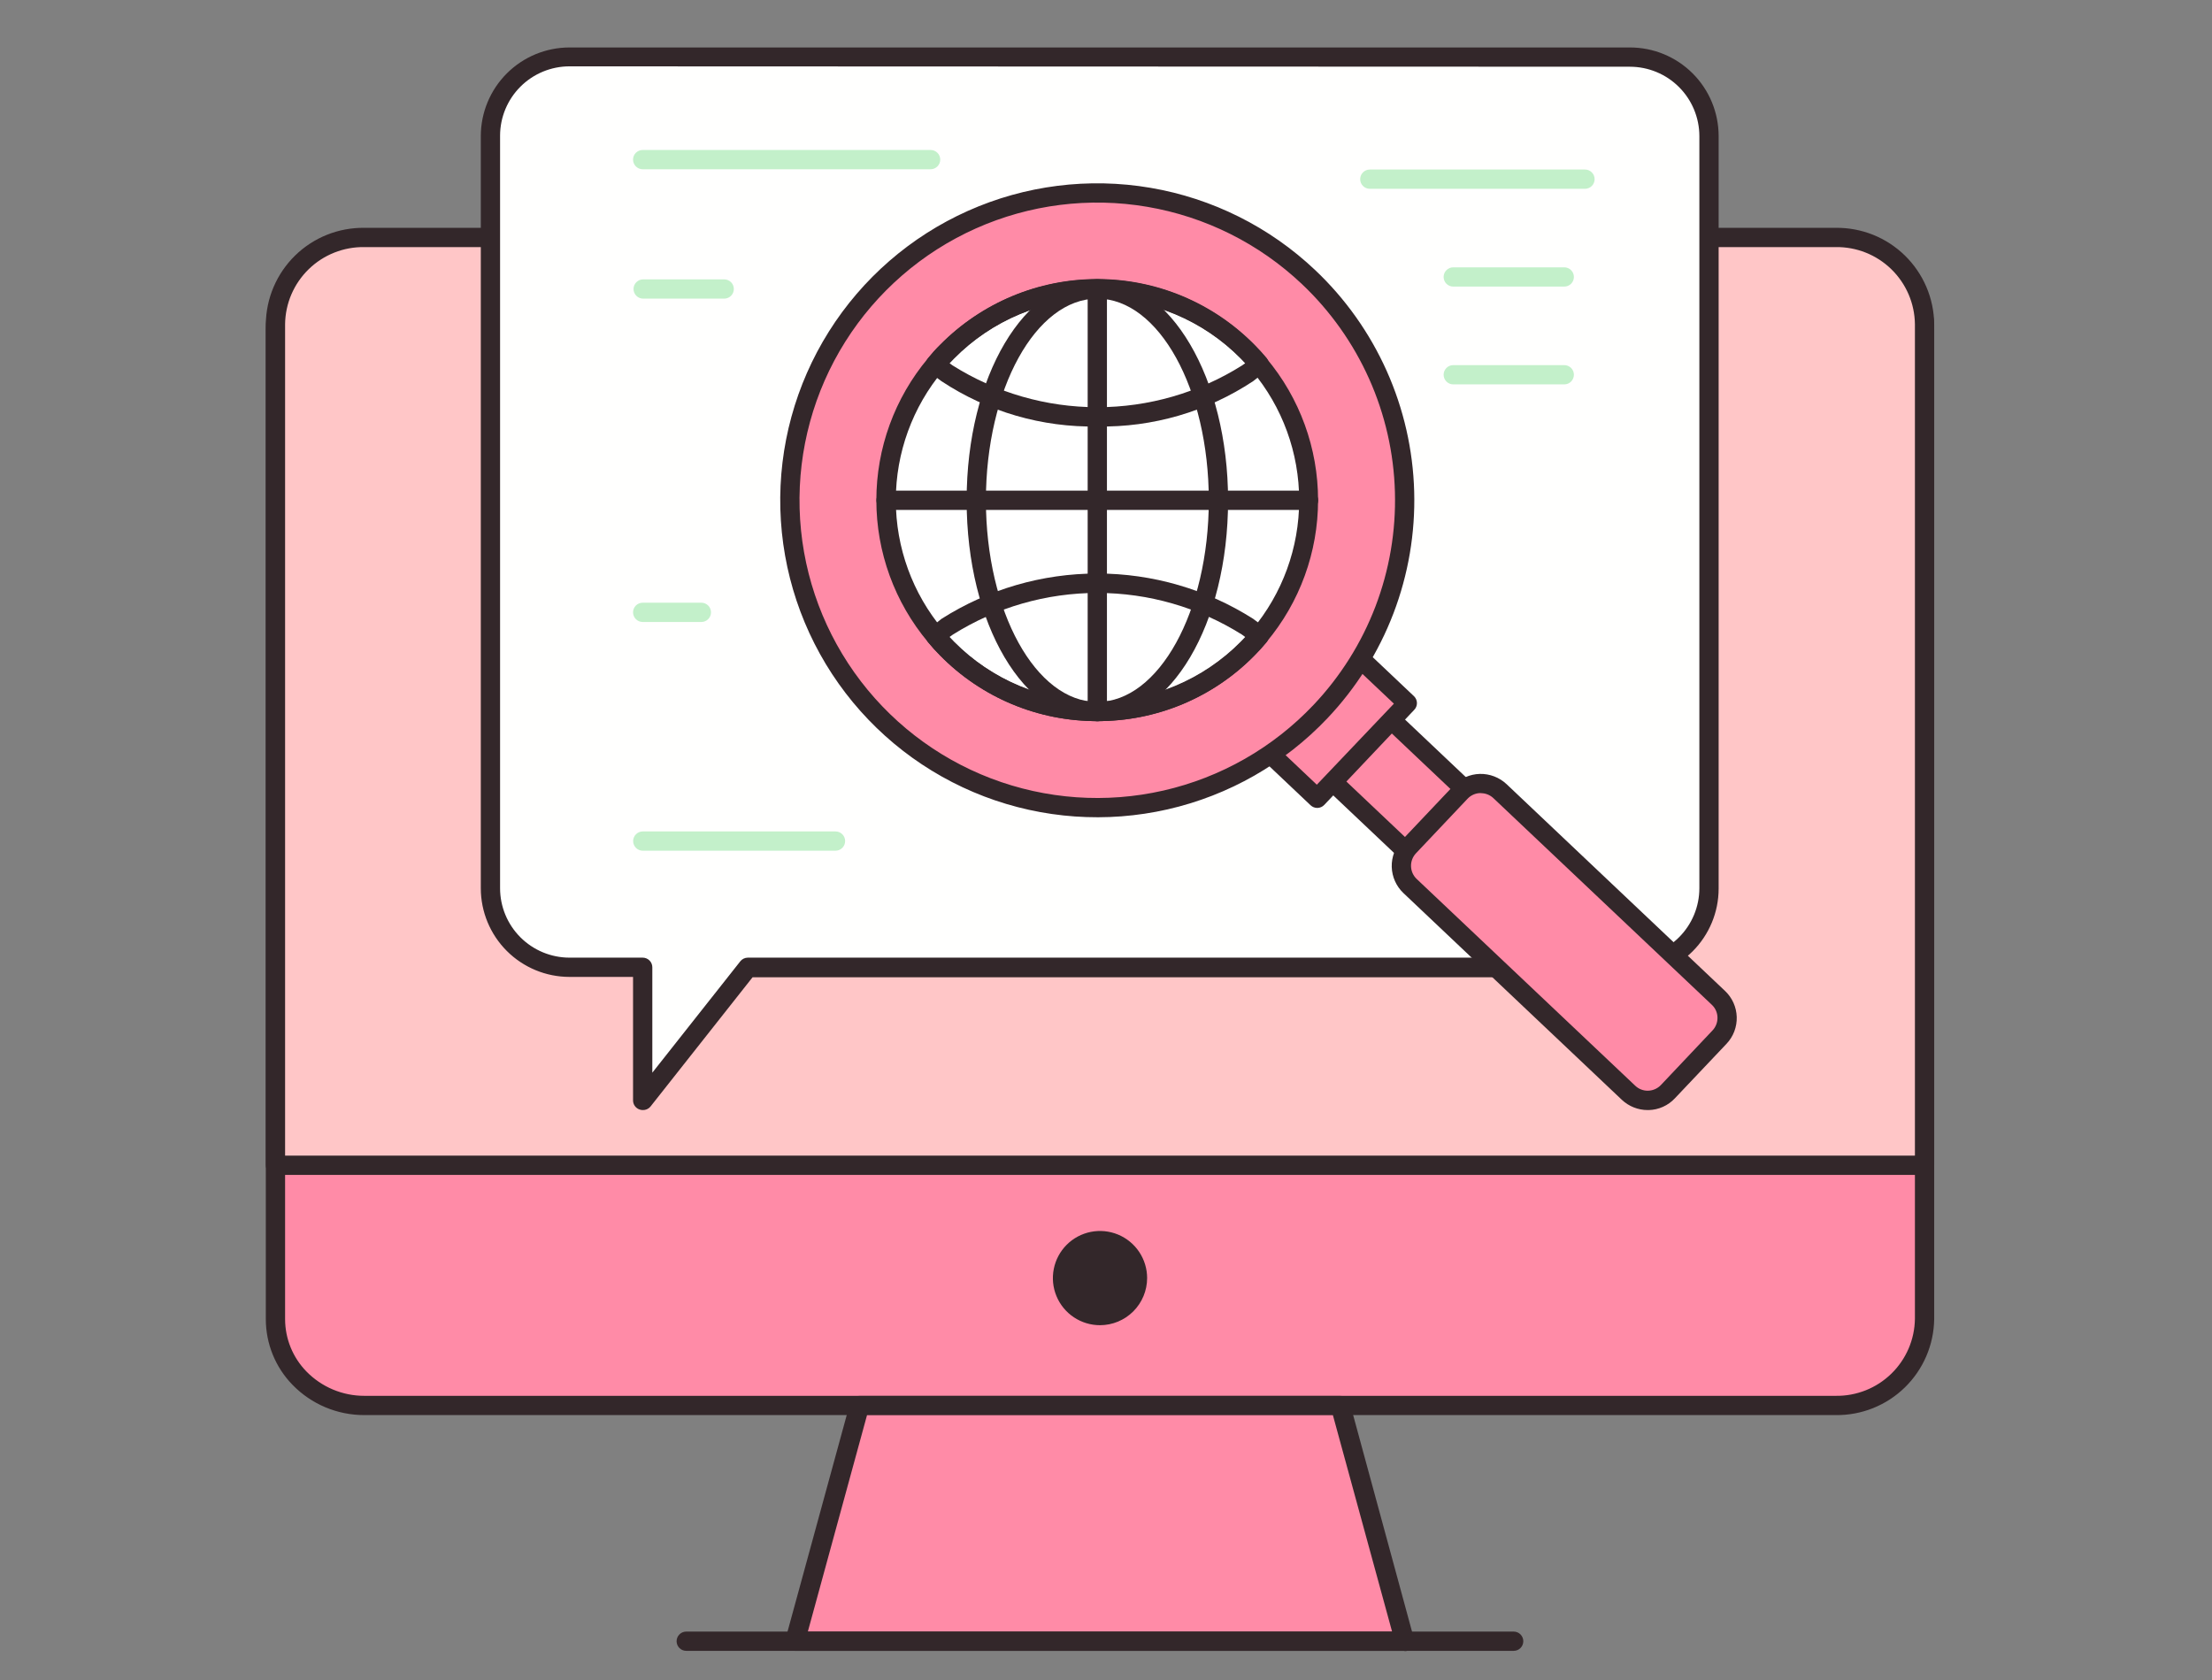 <svg width="233" height="177" viewBox="0 0 233 177" fill="none" xmlns="http://www.w3.org/2000/svg">
<rect x="0" y="0" width="233" height="177" fill="#808080" stroke="none"/>
<path d="M202.722 34.628V138.97C202.71 140.185 202.458 141.386 201.981 142.503C201.504 143.621 200.811 144.633 199.941 145.482C199.071 146.331 198.043 146.999 196.914 147.449C195.785 147.9 194.579 148.122 193.364 148.105H38.373C37.102 148.108 35.843 147.856 34.671 147.363C33.499 146.869 32.438 146.145 31.552 145.232C29.922 143.573 29.01 141.337 29.015 139.01V34.628C29.027 33.413 29.279 32.212 29.756 31.095C30.233 29.977 30.927 28.965 31.796 28.116C32.666 27.267 33.694 26.598 34.823 26.148C35.952 25.698 37.158 25.475 38.373 25.493H193.364C194.579 25.475 195.785 25.698 196.914 26.148C198.043 26.598 199.071 27.267 199.941 28.116C200.811 28.965 201.504 29.977 201.981 31.095C202.458 32.212 202.71 33.413 202.722 34.628Z" fill="#FF8BA7"/>
<path d="M193.364 149.079H38.373C36.966 149.081 35.573 148.801 34.276 148.256C32.979 147.71 31.804 146.91 30.822 145.902C29.012 144.049 27.999 141.561 28 138.97V34.628C28.013 33.28 28.292 31.948 28.821 30.708C29.35 29.468 30.118 28.344 31.081 27.401C32.045 26.459 33.185 25.715 34.436 25.213C35.687 24.712 37.025 24.462 38.373 24.478H193.364C194.712 24.462 196.05 24.712 197.301 25.213C198.552 25.715 199.692 26.459 200.656 27.401C201.619 28.344 202.387 29.468 202.916 30.708C203.445 31.948 203.724 33.28 203.737 34.628V138.97C203.7 141.685 202.586 144.275 200.641 146.17C198.697 148.066 196.079 149.112 193.364 149.079V149.079ZM38.373 26.508C37.292 26.493 36.219 26.691 35.215 27.091C34.21 27.492 33.294 28.086 32.52 28.84C31.745 29.594 31.126 30.493 30.699 31.486C30.272 32.479 30.045 33.547 30.03 34.628V138.97C30.033 141.034 30.841 143.015 32.283 144.491C33.077 145.302 34.024 145.946 35.07 146.386C36.116 146.825 37.239 147.051 38.373 147.049H193.364C194.445 147.065 195.519 146.868 196.524 146.468C197.529 146.069 198.445 145.475 199.22 144.72C199.995 143.966 200.614 143.066 201.041 142.073C201.467 141.079 201.694 140.011 201.707 138.929V34.628C201.693 33.547 201.465 32.479 201.038 31.486C200.611 30.493 199.992 29.594 199.217 28.84C198.443 28.086 197.527 27.492 196.523 27.091C195.518 26.691 194.445 26.493 193.364 26.508H38.373Z" fill="#33272A"/>
<path d="M147.963 172.901H83.764L90.555 148.074H141.172L147.963 172.901Z" fill="#FF8BA7"/>
<path d="M147.963 173.916H83.764C83.605 173.922 83.448 173.89 83.303 173.823C83.159 173.757 83.033 173.657 82.934 173.533C82.835 173.408 82.767 173.263 82.735 173.107C82.703 172.952 82.708 172.791 82.749 172.637L89.539 147.8C89.601 147.581 89.734 147.388 89.918 147.254C90.103 147.119 90.327 147.051 90.554 147.059H141.172C141.4 147.051 141.624 147.119 141.808 147.254C141.993 147.388 142.126 147.581 142.187 147.8L148.947 172.668C148.989 172.821 148.994 172.982 148.961 173.138C148.929 173.293 148.861 173.439 148.762 173.563C148.664 173.688 148.537 173.787 148.393 173.854C148.249 173.92 148.091 173.952 147.932 173.947L147.963 173.916ZM85.094 171.886H146.633L140.401 149.089H91.326L85.094 171.886Z" fill="#33272A"/>
<path d="M115.869 138.594C118.049 138.594 119.817 136.827 119.817 134.646C119.817 132.465 118.049 130.698 115.869 130.698C113.688 130.698 111.92 132.465 111.92 134.646C111.92 136.827 113.688 138.594 115.869 138.594Z" fill="#33272A"/>
<path d="M115.869 139.609C114.887 139.609 113.927 139.318 113.111 138.773C112.295 138.227 111.659 137.452 111.283 136.545C110.907 135.638 110.809 134.64 111.001 133.678C111.192 132.715 111.665 131.83 112.359 131.136C113.053 130.442 113.937 129.969 114.9 129.778C115.863 129.586 116.861 129.685 117.768 130.06C118.675 130.436 119.45 131.072 119.995 131.888C120.541 132.705 120.832 133.664 120.832 134.646C120.829 135.962 120.305 137.222 119.375 138.153C118.445 139.083 117.184 139.607 115.869 139.609V139.609ZM115.869 131.713C115.288 131.713 114.721 131.885 114.239 132.207C113.757 132.529 113.381 132.987 113.158 133.523C112.936 134.059 112.878 134.649 112.992 135.218C113.105 135.787 113.384 136.31 113.794 136.72C114.205 137.13 114.727 137.41 115.296 137.523C115.865 137.636 116.455 137.578 116.991 137.356C117.527 137.134 117.985 136.758 118.308 136.276C118.63 135.793 118.802 135.226 118.802 134.646C118.802 133.868 118.493 133.122 117.943 132.572C117.393 132.022 116.647 131.713 115.869 131.713V131.713Z" fill="#33272A"/>
<path d="M202.722 34.151V122.76H29.015V34.151C29.027 32.936 29.279 31.735 29.756 30.617C30.233 29.5 30.927 28.488 31.796 27.639C32.666 26.79 33.694 26.121 34.823 25.671C35.952 25.221 37.158 24.998 38.373 25.016H193.364C194.579 24.998 195.785 25.221 196.914 25.671C198.043 26.121 199.071 26.79 199.941 27.639C200.811 28.488 201.504 29.5 201.981 30.617C202.458 31.735 202.71 32.936 202.722 34.151Z" fill="#FFC6C7"/>
<path d="M202.722 123.775H29.015C28.746 123.775 28.488 123.668 28.297 123.478C28.107 123.288 28 123.029 28 122.76V34.151C28.013 32.803 28.292 31.471 28.821 30.231C29.35 28.991 30.118 27.867 31.081 26.924C32.045 25.981 33.185 25.238 34.436 24.736C35.687 24.235 37.025 23.985 38.373 24.001H193.364C194.712 23.985 196.05 24.235 197.301 24.736C198.552 25.238 199.692 25.981 200.656 26.924C201.619 27.867 202.387 28.991 202.916 30.231C203.445 31.471 203.724 32.803 203.737 34.151V122.76C203.737 122.894 203.711 123.026 203.66 123.149C203.609 123.272 203.534 123.384 203.44 123.478C203.346 123.572 203.234 123.647 203.111 123.698C202.987 123.749 202.855 123.775 202.722 123.775V123.775ZM30.03 121.745H201.707V34.151C201.694 33.069 201.467 32.001 201.041 31.007C200.614 30.014 199.995 29.114 199.22 28.36C198.445 27.605 197.529 27.011 196.524 26.612C195.519 26.212 194.445 26.015 193.364 26.031H38.373C37.292 26.015 36.218 26.212 35.213 26.612C34.208 27.011 33.292 27.605 32.517 28.36C31.742 29.114 31.123 30.014 30.696 31.007C30.27 32.001 30.043 33.069 30.03 34.151V121.745Z" fill="#33272A"/>
<path d="M171.694 5.974H59.983C57.777 5.974 55.662 6.85 54.101 8.409C52.54 9.967 51.662 12.082 51.66 14.287V93.579C51.66 95.786 52.536 97.903 54.097 99.464C55.658 101.025 57.775 101.902 59.983 101.902H67.697V115.929L78.77 101.902H171.694C173.901 101.902 176.018 101.025 177.579 99.464C179.14 97.903 180.017 95.786 180.017 93.579V14.328C180.021 13.232 179.808 12.147 179.392 11.133C178.975 10.12 178.363 9.199 177.59 8.423C176.816 7.647 175.897 7.031 174.886 6.611C173.874 6.191 172.789 5.974 171.694 5.974Z" fill="#FFFFFE"/>
<path d="M67.697 116.944C67.582 116.943 67.469 116.922 67.362 116.883C67.164 116.814 66.992 116.685 66.87 116.514C66.748 116.344 66.683 116.139 66.682 115.929V102.917H59.983C57.507 102.914 55.133 101.93 53.383 100.179C51.632 98.428 50.647 96.055 50.645 93.579V14.328C50.65 11.854 51.636 9.483 53.386 7.734C55.137 5.986 57.509 5.003 59.983 5H171.694C174.168 5 176.542 5.982 178.293 7.731C180.044 9.48 181.029 11.853 181.032 14.328V93.62C181.029 96.095 180.044 98.469 178.294 100.22C176.543 101.97 174.169 102.955 171.694 102.958H79.268L68.499 116.599C68.399 116.713 68.275 116.803 68.137 116.862C67.998 116.922 67.848 116.95 67.697 116.944ZM59.983 6.989C58.047 6.992 56.191 7.761 54.822 9.129C53.452 10.497 52.68 12.352 52.675 14.287V93.579C52.677 95.516 53.448 97.374 54.818 98.744C56.188 100.114 58.045 100.884 59.983 100.887H67.697C67.966 100.887 68.224 100.994 68.414 101.184C68.605 101.375 68.712 101.633 68.712 101.902V113.006L77.979 101.273C78.073 101.153 78.193 101.056 78.33 100.99C78.468 100.923 78.618 100.888 78.77 100.887H171.694C173.631 100.884 175.488 100.114 176.858 98.744C178.228 97.374 178.999 95.516 179.002 93.579V14.328C178.996 12.392 178.224 10.538 176.855 9.17C175.485 7.802 173.629 7.033 171.694 7.03L59.983 6.989Z" fill="#33272A"/>
<path d="M149.72 91.186L155.887 84.667L143.978 73.402L137.812 79.921L149.72 91.186Z" fill="#FF8BA7"/>
<path d="M149.719 92.189C149.459 92.19 149.208 92.092 149.018 91.915L137.112 80.648C137.016 80.556 136.938 80.446 136.884 80.324C136.83 80.202 136.801 80.071 136.798 79.938C136.793 79.804 136.815 79.67 136.862 79.545C136.909 79.419 136.98 79.304 137.072 79.207L143.274 72.69C143.464 72.501 143.721 72.395 143.989 72.395C144.257 72.395 144.515 72.501 144.705 72.69L156.611 83.957C156.706 84.051 156.781 84.163 156.833 84.287C156.884 84.411 156.911 84.544 156.911 84.678C156.911 84.812 156.884 84.944 156.833 85.068C156.781 85.192 156.706 85.304 156.611 85.398L150.45 91.915C150.352 92.006 150.237 92.078 150.112 92.125C149.986 92.172 149.853 92.193 149.719 92.189ZM139.214 79.867L149.648 89.742L154.418 84.667L143.984 74.791L139.214 79.867Z" fill="#33272A"/>
<path d="M138.751 84.126L148.217 74.12L136.308 62.855L126.843 72.861L138.751 84.126Z" fill="#FF8BA7"/>
<path d="M138.747 85.114C138.49 85.113 138.244 85.015 138.056 84.84L126.151 73.573C125.961 73.383 125.855 73.126 125.855 72.858C125.855 72.59 125.961 72.332 126.151 72.142L135.61 62.134C135.702 62.038 135.812 61.96 135.934 61.906C136.056 61.852 136.188 61.823 136.321 61.82C136.455 61.815 136.588 61.837 136.714 61.884C136.839 61.931 136.954 62.002 137.052 62.094L148.958 73.36C149.147 73.55 149.253 73.808 149.253 74.076C149.253 74.344 149.147 74.601 148.958 74.791L139.488 84.799C139.396 84.896 139.286 84.973 139.164 85.027C139.042 85.081 138.91 85.111 138.777 85.114H138.747ZM128.282 72.802L138.706 82.668L146.826 74.132L136.392 64.266L128.282 72.802Z" fill="#33272A"/>
<path d="M175.7 115.026L181.134 109.282C182.247 108.105 182.196 106.249 181.019 105.136L158.006 83.366C156.829 82.252 154.973 82.304 153.859 83.481L148.426 89.225C147.312 90.402 147.364 92.258 148.541 93.372L171.554 115.141C172.73 116.255 174.587 116.203 175.7 115.026Z" fill="#FF8BA7"/>
<path d="M173.551 116.944C172.544 116.942 171.576 116.557 170.841 115.868L147.831 94.087C147.454 93.73 147.152 93.303 146.94 92.829C146.729 92.356 146.613 91.845 146.598 91.327C146.584 90.808 146.672 90.292 146.858 89.808C147.043 89.324 147.322 88.881 147.679 88.504L153.109 82.769C153.464 82.391 153.891 82.086 154.365 81.874C154.839 81.661 155.351 81.545 155.87 81.531C156.915 81.506 157.928 81.892 158.691 82.607L181.701 104.389C182.078 104.744 182.382 105.17 182.594 105.642C182.806 106.114 182.923 106.624 182.938 107.141C182.953 107.659 182.866 108.174 182.682 108.658C182.498 109.142 182.22 109.585 181.864 109.961L176.423 115.706C176.069 116.086 175.642 116.391 175.168 116.603C174.694 116.816 174.182 116.932 173.663 116.944H173.551ZM155.981 83.551H155.92C155.668 83.556 155.42 83.612 155.19 83.715C154.96 83.818 154.753 83.966 154.581 84.15L149.15 89.895C148.802 90.265 148.615 90.758 148.63 91.266C148.645 91.775 148.862 92.256 149.232 92.605L172.242 114.376C172.424 114.551 172.638 114.688 172.874 114.778C173.109 114.869 173.36 114.912 173.612 114.904C174.12 114.889 174.601 114.674 174.952 114.305L180.382 108.56C180.556 108.378 180.692 108.163 180.782 107.928C180.873 107.693 180.916 107.442 180.91 107.19C180.906 106.938 180.85 106.689 180.747 106.459C180.645 106.229 180.496 106.022 180.311 105.85L157.301 84.079C156.944 83.743 156.471 83.558 155.981 83.561V83.551Z" fill="#33272A"/>
<path d="M137.833 29.188C133.182 24.786 127.329 21.862 121.016 20.787C114.702 19.711 108.212 20.532 102.365 23.145C96.519 25.759 91.578 30.047 88.169 35.469C84.76 40.89 83.035 47.201 83.212 53.602C83.39 60.004 85.462 66.21 89.166 71.434C92.87 76.658 98.041 80.666 104.023 82.952C110.006 85.237 116.532 85.697 122.776 84.274C129.02 82.85 134.701 79.607 139.102 74.954C142.024 71.866 144.31 68.232 145.828 64.261C147.346 60.289 148.066 56.058 147.948 51.808C147.831 47.558 146.877 43.373 145.141 39.491C143.405 35.61 140.922 32.109 137.833 29.188V29.188Z" fill="#FF8BA7" stroke="#33272A" stroke-width="2.03" stroke-linecap="round" stroke-linejoin="round"/>
<path d="M137.843 52.705C137.85 57.932 136.01 62.994 132.647 66.996C132.261 67.468 131.851 67.918 131.418 68.346C129.348 70.44 126.883 72.102 124.166 73.237C121.449 74.371 118.534 74.956 115.589 74.956C112.645 74.956 109.73 74.371 107.013 73.237C104.296 72.102 101.831 70.44 99.76 68.346C99.328 67.918 98.918 67.468 98.532 66.996C95.173 62.99 93.331 57.928 93.331 52.7C93.331 47.471 95.173 42.41 98.532 38.404C98.918 37.932 99.328 37.482 99.76 37.054C101.829 34.96 104.292 33.298 107.008 32.164C109.723 31.03 112.636 30.446 115.579 30.446C118.522 30.446 121.436 31.03 124.151 32.164C126.866 33.298 129.33 34.96 131.398 37.054C131.831 37.482 132.241 37.932 132.626 38.404C136 42.405 137.848 47.471 137.843 52.705V52.705Z" fill="white"/>
<path d="M115.594 75.969C112.514 75.98 109.463 75.375 106.62 74.19C103.777 73.005 101.2 71.263 99.04 69.067C98.587 68.615 98.156 68.141 97.751 67.646C94.237 63.456 92.31 58.163 92.31 52.695C92.31 47.227 94.237 41.933 97.751 37.744C98.147 37.267 98.583 36.78 99.03 36.333C101.192 34.145 103.768 32.407 106.607 31.221C109.446 30.036 112.492 29.425 115.569 29.425C118.646 29.425 121.692 30.036 124.531 31.221C127.37 32.407 129.946 34.145 132.109 36.333C132.555 36.78 132.992 37.257 133.398 37.744C136.912 41.933 138.838 47.227 138.838 52.695C138.838 58.163 136.912 63.456 133.398 67.646C132.996 68.138 132.569 68.609 132.119 69.057C129.964 71.251 127.392 72.993 124.554 74.18C121.717 75.367 118.67 75.975 115.594 75.969ZM115.594 31.461C112.784 31.451 110 32.003 107.406 33.086C104.812 34.168 102.461 35.759 100.491 37.764C100.084 38.171 99.698 38.598 99.334 39.043C96.122 42.867 94.361 47.701 94.361 52.695C94.361 57.689 96.122 62.523 99.334 66.347C99.699 66.797 100.089 67.228 100.501 67.636C102.478 69.633 104.831 71.219 107.424 72.301C110.017 73.383 112.8 73.941 115.61 73.941C118.42 73.941 121.202 73.383 123.795 72.301C126.389 71.219 128.742 69.633 130.718 67.636C131.124 67.23 131.51 66.803 131.875 66.357C135.087 62.533 136.848 57.699 136.848 52.705C136.848 47.711 135.087 42.877 131.875 39.053C131.51 38.607 131.114 38.18 130.718 37.774C128.747 35.765 126.393 34.171 123.795 33.086C121.198 32.002 118.409 31.449 115.594 31.461V31.461Z" fill="#33272A"/>
<path d="M115.594 75.969C112.514 75.98 109.463 75.375 106.62 74.19C103.777 73.005 101.2 71.263 99.04 69.067C98.587 68.615 98.156 68.141 97.751 67.646C97.665 67.542 97.601 67.421 97.562 67.292C97.523 67.163 97.51 67.027 97.524 66.893C97.538 66.759 97.579 66.629 97.644 66.511C97.709 66.392 97.797 66.288 97.903 66.204C98.319 65.88 98.735 65.555 99.182 65.189C104.087 62.074 109.778 60.419 115.589 60.419C121.401 60.419 127.092 62.074 131.997 65.189C132.443 65.504 132.86 65.829 133.276 66.204C133.382 66.288 133.469 66.392 133.535 66.511C133.6 66.629 133.64 66.759 133.655 66.893C133.669 67.027 133.656 67.163 133.617 67.292C133.578 67.421 133.514 67.542 133.428 67.646C133.022 68.141 132.592 68.615 132.139 69.067C129.981 71.262 127.405 73.003 124.564 74.189C121.723 75.374 118.673 75.979 115.594 75.969V75.969ZM100.014 67.108L100.481 67.595C102.458 69.593 104.811 71.178 107.404 72.26C109.997 73.343 112.779 73.9 115.589 73.9C118.399 73.9 121.182 73.343 123.775 72.26C126.368 71.178 128.721 69.593 130.698 67.595L131.165 67.108L130.819 66.854C126.259 63.987 120.982 62.465 115.594 62.465C110.207 62.465 104.93 63.987 100.369 66.854L100.014 67.108Z" fill="#33272A"/>
<path d="M115.594 44.93C109.764 45.039 104.037 43.376 99.172 40.16C98.735 39.855 98.309 39.53 97.893 39.145C97.688 38.973 97.56 38.727 97.535 38.461C97.51 38.195 97.591 37.93 97.761 37.724C98.167 37.236 98.603 36.709 99.05 36.303C101.213 34.114 103.788 32.377 106.627 31.191C109.466 30.005 112.513 29.395 115.589 29.395C118.666 29.395 121.712 30.005 124.551 31.191C127.391 32.377 129.966 34.114 132.129 36.303C132.575 36.749 133.012 37.226 133.418 37.714C133.587 37.92 133.669 38.185 133.644 38.451C133.619 38.717 133.491 38.963 133.286 39.135C132.87 39.48 132.443 39.815 132.007 40.15C127.146 43.368 121.423 45.035 115.594 44.93V44.93ZM100.014 38.262L100.339 38.495C104.905 41.373 110.192 42.9 115.589 42.9C120.987 42.9 126.274 41.373 130.84 38.495L131.165 38.262L130.698 37.774C128.723 35.776 126.371 34.189 123.778 33.106C121.186 32.024 118.404 31.466 115.594 31.466C112.785 31.466 110.003 32.024 107.411 33.106C104.818 34.189 102.466 35.776 100.491 37.774L100.014 38.262Z" fill="#33272A"/>
<path d="M115.584 75.979C107.86 75.979 101.821 65.748 101.821 52.705C101.821 39.662 107.911 29.431 115.584 29.431C123.258 29.431 129.358 39.875 129.358 52.705C129.358 65.748 123.309 75.979 115.584 75.979ZM115.584 31.461C109.109 31.461 103.851 40.992 103.851 52.705C103.851 64.418 109.109 73.949 115.584 73.949C122.06 73.949 127.328 64.418 127.328 52.705C127.328 40.992 122.06 31.461 115.584 31.461V31.461Z" fill="#33272A"/>
<path d="M137.833 53.72H93.336C93.066 53.72 92.808 53.613 92.618 53.423C92.427 53.232 92.321 52.974 92.321 52.705C92.321 52.436 92.427 52.178 92.618 51.987C92.808 51.797 93.066 51.69 93.336 51.69H137.833C138.102 51.69 138.361 51.797 138.551 51.987C138.741 52.178 138.848 52.436 138.848 52.705C138.848 52.974 138.741 53.232 138.551 53.423C138.361 53.613 138.102 53.72 137.833 53.72V53.72Z" fill="#33272A"/>
<path d="M115.584 75.979C115.315 75.979 115.057 75.872 114.867 75.682C114.676 75.491 114.569 75.233 114.569 74.964V30.446C114.569 30.177 114.676 29.919 114.867 29.728C115.057 29.538 115.315 29.431 115.584 29.431C115.854 29.431 116.112 29.538 116.302 29.728C116.492 29.919 116.599 30.177 116.599 30.446V74.964C116.599 75.233 116.492 75.491 116.302 75.682C116.112 75.872 115.854 75.979 115.584 75.979Z" fill="#33272A"/>
<path d="M98.025 17.83H67.697C67.427 17.83 67.169 17.723 66.979 17.532C66.789 17.342 66.682 17.084 66.682 16.815C66.682 16.545 66.789 16.287 66.979 16.097C67.169 15.907 67.427 15.8 67.697 15.8H98.025C98.294 15.8 98.552 15.907 98.743 16.097C98.933 16.287 99.04 16.545 99.04 16.815C99.04 17.084 98.933 17.342 98.743 17.532C98.552 17.723 98.294 17.83 98.025 17.83Z" fill="#C3F0CA"/>
<path d="M76.284 31.461H67.747C67.478 31.461 67.22 31.354 67.03 31.164C66.839 30.973 66.732 30.715 66.732 30.446C66.732 30.177 66.839 29.919 67.03 29.728C67.22 29.538 67.478 29.431 67.747 29.431H76.284C76.553 29.431 76.811 29.538 77.001 29.728C77.192 29.919 77.299 30.177 77.299 30.446C77.299 30.715 77.192 30.973 77.001 31.164C76.811 31.354 76.553 31.461 76.284 31.461Z" fill="#C3F0CA"/>
<path d="M88.007 89.621H67.707C67.438 89.621 67.179 89.514 66.989 89.323C66.799 89.133 66.692 88.875 66.692 88.606C66.692 88.336 66.799 88.078 66.989 87.888C67.179 87.698 67.438 87.591 67.707 87.591H88.007C88.276 87.591 88.534 87.698 88.725 87.888C88.915 88.078 89.022 88.336 89.022 88.606C89.022 88.875 88.915 89.133 88.725 89.323C88.534 89.514 88.276 89.621 88.007 89.621Z" fill="#C3F0CA"/>
<path d="M166.913 19.89H144.289C144.019 19.89 143.761 19.783 143.571 19.593C143.38 19.402 143.274 19.144 143.274 18.875C143.274 18.606 143.38 18.348 143.571 18.157C143.761 17.967 144.019 17.86 144.289 17.86H166.954C167.223 17.86 167.481 17.967 167.671 18.157C167.862 18.348 167.969 18.606 167.969 18.875C167.969 19.144 167.862 19.402 167.671 19.593C167.481 19.783 167.223 19.89 166.954 19.89H166.913Z" fill="#C3F0CA"/>
<path d="M164.771 30.192H153.078C152.809 30.192 152.551 30.085 152.361 29.895C152.17 29.705 152.063 29.447 152.063 29.177C152.063 28.908 152.17 28.65 152.361 28.46C152.551 28.269 152.809 28.162 153.078 28.162H164.771C165.04 28.162 165.299 28.269 165.489 28.46C165.679 28.65 165.786 28.908 165.786 29.177C165.786 29.447 165.679 29.705 165.489 29.895C165.299 30.085 165.04 30.192 164.771 30.192Z" fill="#C3F0CA"/>
<path d="M164.771 40.495H153.078C152.809 40.495 152.551 40.388 152.361 40.197C152.17 40.007 152.063 39.749 152.063 39.48C152.063 39.21 152.17 38.952 152.361 38.762C152.551 38.572 152.809 38.465 153.078 38.465H164.771C165.04 38.465 165.299 38.572 165.489 38.762C165.679 38.952 165.786 39.21 165.786 39.48C165.786 39.749 165.679 40.007 165.489 40.197C165.299 40.388 165.04 40.495 164.771 40.495Z" fill="#C3F0CA"/>
<path d="M73.878 65.525H67.697C67.427 65.525 67.169 65.418 66.979 65.227C66.789 65.037 66.682 64.779 66.682 64.51C66.682 64.24 66.789 63.982 66.979 63.792C67.169 63.601 67.427 63.495 67.697 63.495H73.878C74.147 63.495 74.405 63.601 74.596 63.792C74.786 63.982 74.893 64.24 74.893 64.51C74.893 64.779 74.786 65.037 74.596 65.227C74.405 65.418 74.147 65.525 73.878 65.525Z" fill="#C3F0CA"/>
<path d="M159.442 173.916H72.284C72.015 173.916 71.757 173.809 71.567 173.619C71.376 173.429 71.269 173.17 71.269 172.901C71.269 172.632 71.376 172.374 71.567 172.184C71.757 171.993 72.015 171.886 72.284 171.886H159.442C159.712 171.886 159.97 171.993 160.16 172.184C160.351 172.374 160.457 172.632 160.457 172.901C160.457 173.17 160.351 173.429 160.16 173.619C159.97 173.809 159.712 173.916 159.442 173.916Z" fill="#33272A"/>
</svg>
